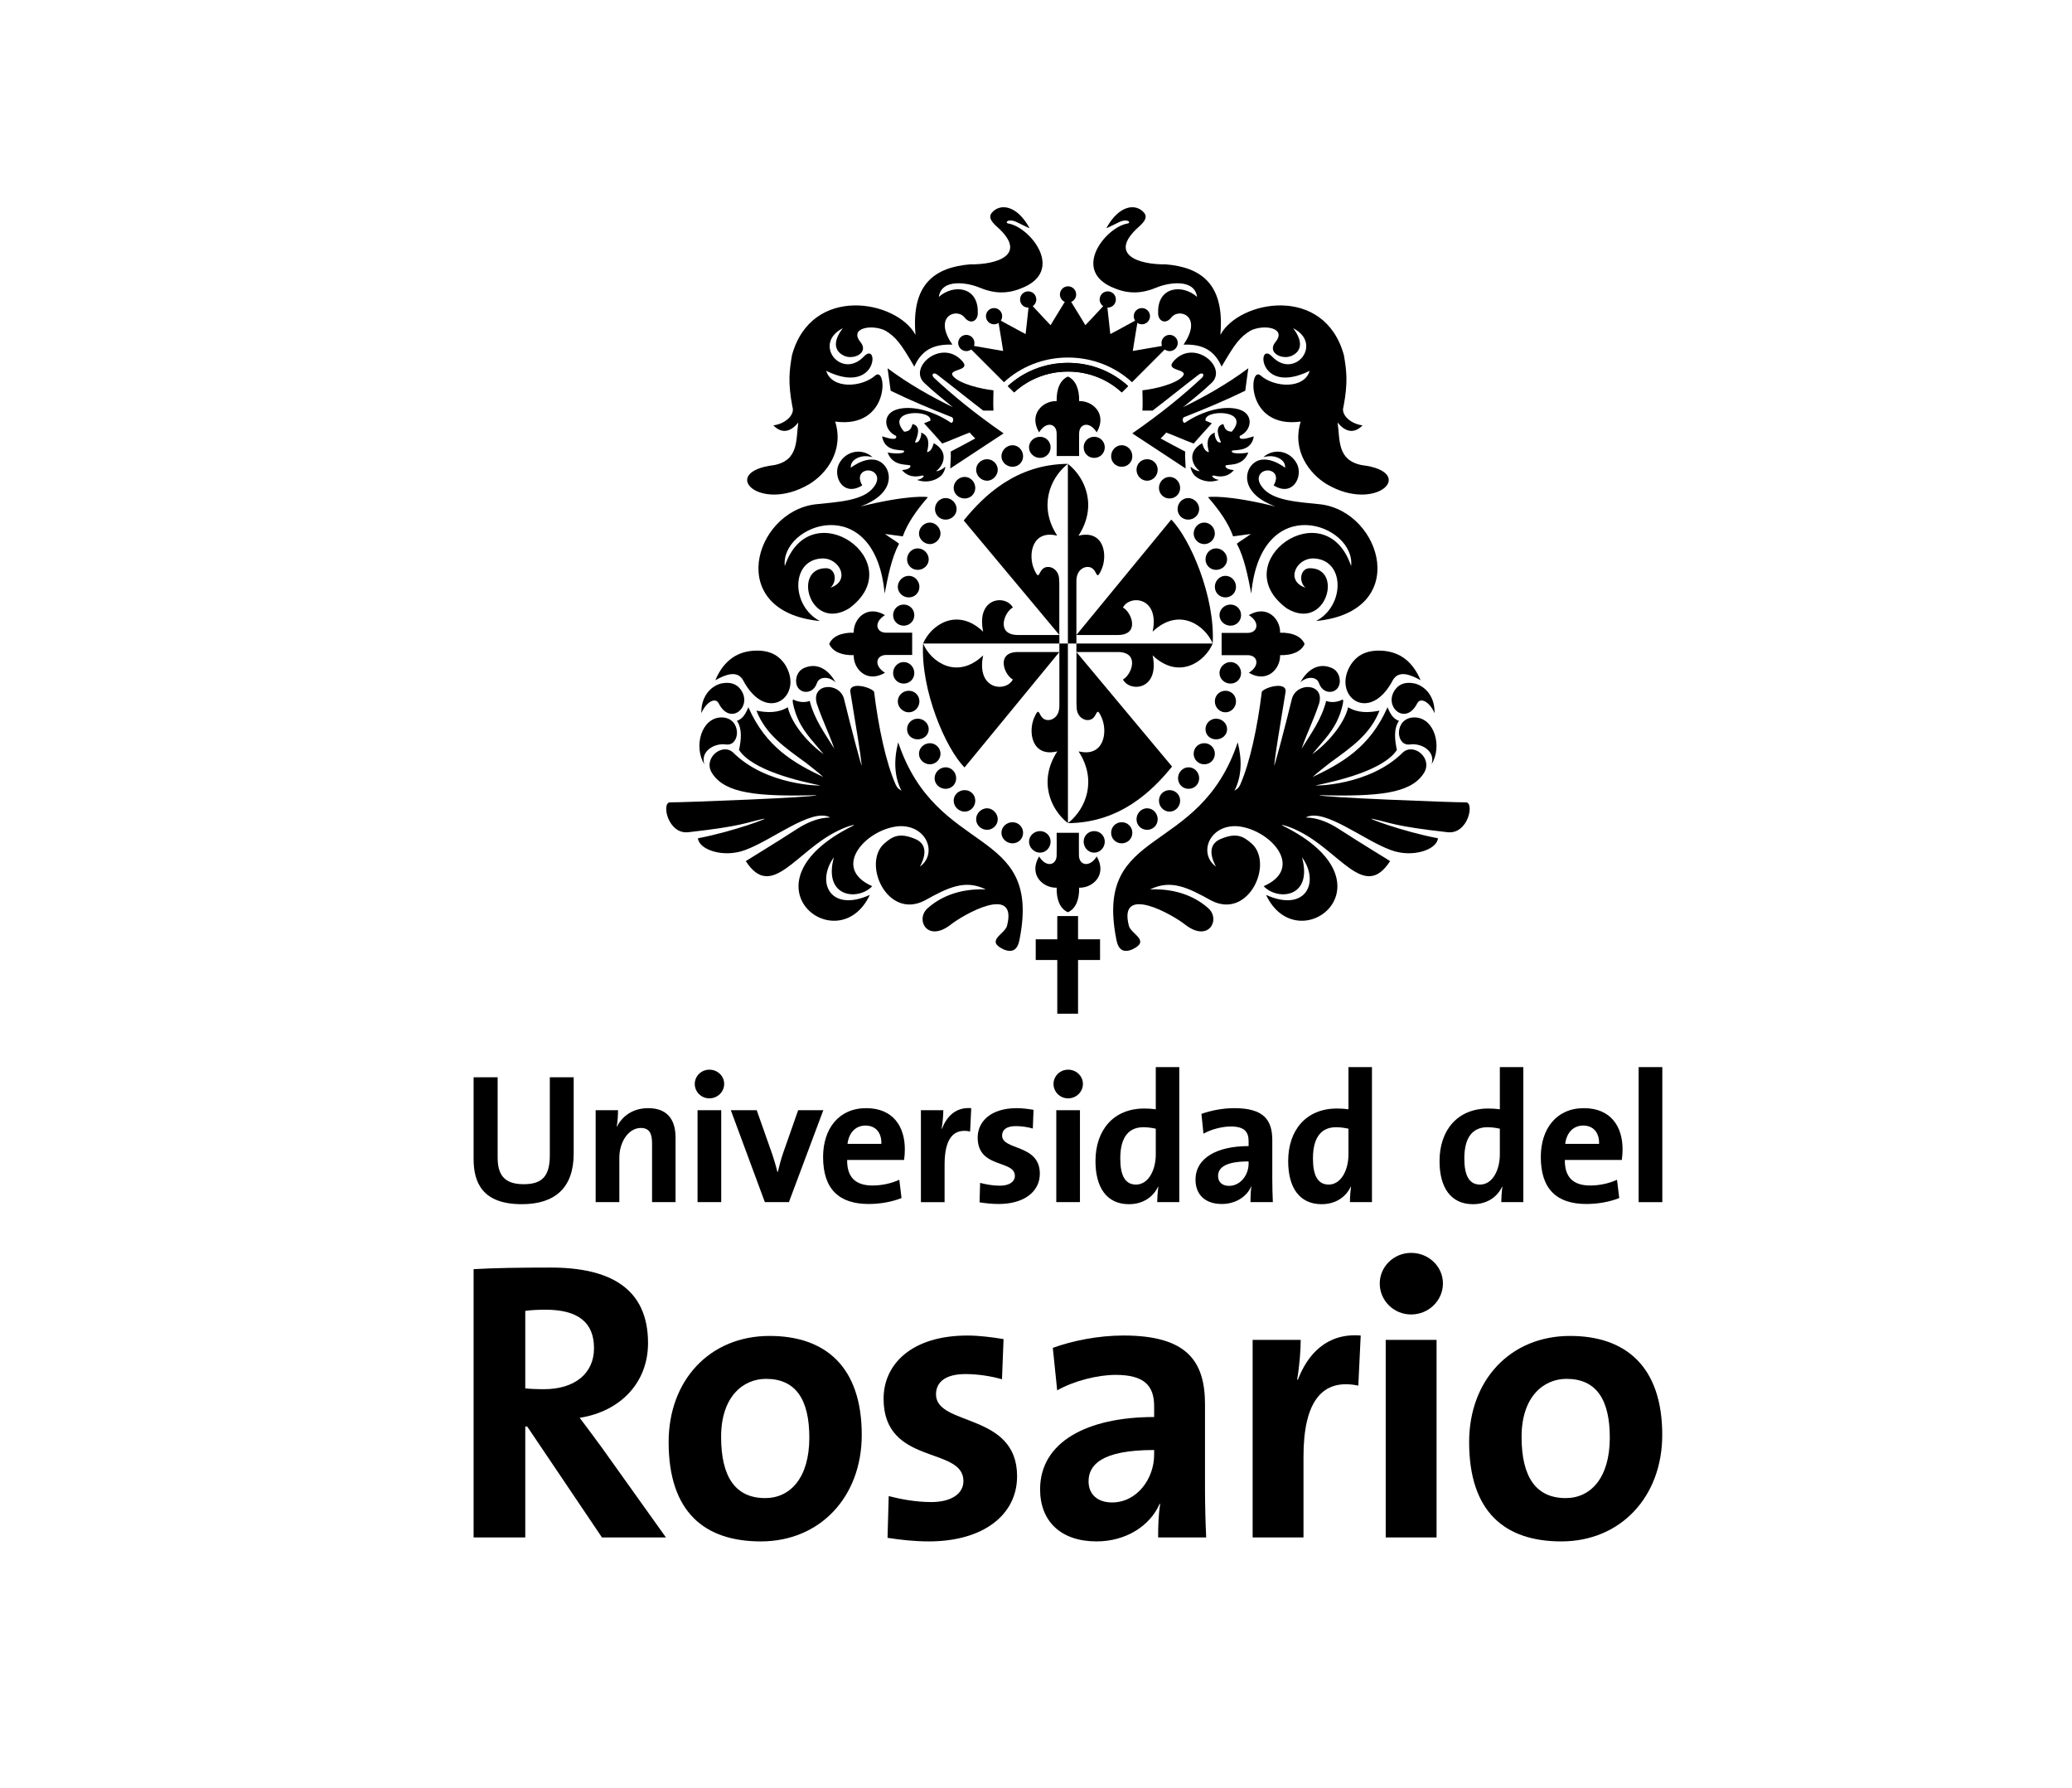 <?xml version="1.0" encoding="UTF-8"?>
<svg xmlns="http://www.w3.org/2000/svg" xmlns:xlink="http://www.w3.org/1999/xlink" width="350pt" height="302pt" viewBox="0 0 350 302" version="1.1">
<g id="surface1">
<path style=" stroke:none;fill-rule:nonzero;fill:rgb(0%,0%,0%);fill-opacity:1;" d="M 197.57 56.559 C 196.812 56.559 196.199 57.172 196.199 57.93 C 196.199 57.98 196.203 58.027 196.211 58.078 C 196.215 58.188 196.227 58.27 196.277 58.426 C 193.844 58.84 191.348 59.277 191.348 59.277 C 191.348 59.277 191.836 56.16 192.121 54.539 C 192.34 54.688 192.602 54.773 192.887 54.773 C 193.645 54.773 194.258 54.16 194.258 53.402 C 194.258 52.645 193.645 52.031 192.887 52.031 C 192.129 52.031 191.512 52.645 191.512 53.402 C 191.512 53.68 191.598 53.941 191.742 54.16 C 190.297 54.961 187.555 56.422 187.555 56.422 C 187.57 56.57 187.258 53.766 187.062 51.949 C 187.082 51.949 187.102 51.953 187.121 51.953 C 187.879 51.953 188.492 51.336 188.492 50.578 C 188.492 49.824 187.879 49.207 187.121 49.207 C 186.992 49.207 186.867 49.227 186.75 49.262 C 186.363 49.363 186.059 49.617 185.895 49.969 C 185.801 50.152 185.75 50.359 185.75 50.578 C 185.75 51.051 185.988 51.465 186.348 51.711 C 185.105 53.07 183.34 54.922 183.34 54.922 C 183.34 54.922 181.949 52.59 180.941 50.992 C 181.438 50.785 181.785 50.297 181.785 49.727 C 181.785 48.973 181.172 48.355 180.41 48.355 C 179.656 48.355 179.039 48.973 179.039 49.727 C 179.039 50.289 179.379 50.773 179.863 50.984 C 178.855 52.586 177.465 54.922 177.465 54.922 C 177.465 54.922 175.691 53.07 174.453 51.711 C 174.812 51.465 175.051 51.051 175.051 50.578 C 175.051 50.359 175 50.152 174.906 49.969 C 174.742 49.617 174.438 49.363 174.051 49.262 C 173.934 49.227 173.809 49.207 173.68 49.207 C 172.922 49.207 172.309 49.824 172.309 50.578 C 172.309 51.336 172.922 51.953 173.68 51.953 C 173.699 51.953 173.719 51.949 173.738 51.949 C 173.547 53.766 173.23 56.57 173.246 56.422 C 173.246 56.422 170.504 54.961 169.059 54.16 C 169.203 53.941 169.285 53.68 169.285 53.402 C 169.285 52.645 168.676 52.031 167.914 52.031 C 167.156 52.031 166.543 52.645 166.543 53.402 C 166.543 54.16 167.156 54.773 167.914 54.773 C 168.199 54.773 168.461 54.688 168.68 54.539 C 168.965 56.16 169.453 59.277 169.453 59.277 C 169.453 59.277 166.957 58.84 164.523 58.426 C 164.574 58.27 164.59 58.188 164.594 58.078 C 164.598 58.027 164.602 57.98 164.602 57.93 C 164.602 57.172 163.984 56.559 163.23 56.559 C 162.473 56.559 161.855 57.172 161.855 57.93 C 161.855 58.688 162.473 59.301 163.23 59.301 C 163.539 59.301 163.824 59.199 164.055 59.023 C 165.926 60.887 168.844 63.828 169.586 64.555 C 172.375 61.973 176.191 60.383 180.398 60.383 C 184.609 60.383 188.426 61.973 191.219 64.555 C 191.957 63.828 194.875 60.887 196.746 59.023 C 196.977 59.199 197.262 59.301 197.57 59.301 C 198.328 59.301 198.945 58.688 198.945 57.93 C 198.945 57.172 198.328 56.559 197.57 56.559 "/>
<path style=" stroke:none;fill-rule:evenodd;fill:rgb(0%,0%,0%);fill-opacity:1;" d="M 178.594 154.715 L 182.102 154.715 L 182.102 158.641 L 185.82 158.641 L 185.82 162.137 L 182.102 162.137 L 182.102 171.207 L 178.594 171.207 L 178.594 162.137 L 174.953 162.137 L 174.953 158.641 L 178.594 158.641 "/>
<path style=" stroke:none;fill-rule:evenodd;fill:rgb(0%,0%,0%);fill-opacity:1;" d="M 158.586 50.141 C 159.051 46.953 163.531 47.758 165.453 48.57 C 167.754 49.543 170.027 49.711 172.457 48.711 C 180.066 45.824 173.992 38.359 170.363 37.758 C 169.617 37.633 170.285 36.824 171.742 37.512 C 173.027 38.117 173.969 38.641 173.891 38.496 C 171.766 34.629 168.949 34.297 167.551 35.914 C 167.02 36.535 167.219 37.23 168.359 38.246 C 173.789 43.031 168.387 44.715 163.879 44.645 C 158.02 45.145 153.867 47.855 154.652 56.566 C 151.512 50.711 137.07 47.996 133.781 59.992 C 133.344 62.559 133.066 64.559 133.852 68.703 C 134.336 70.062 132.621 71.602 130.637 71.84 C 131.992 73.246 133.492 73.055 134.852 71.348 C 134.418 74.199 135 77.719 130.773 78.551 C 121.262 79.695 128.262 86.758 136.707 81.762 C 139.578 80.027 142.617 76.113 141.074 71.199 C 150.445 72.48 149.855 61.711 147.859 63.414 C 145.5 65.488 140.488 65.73 139.566 62.633 C 148.316 66.918 148.527 57.48 145.93 60.207 C 142.141 64.203 137.207 58.059 142.363 55.43 C 140.355 58.059 141.258 59.551 142.715 60.137 C 144.289 60.77 146.789 59.562 145.359 57.781 C 143.359 55.352 147.34 54.715 149.578 55.852 C 151.297 56.922 152.082 57.852 154.445 61.918 C 155.766 58.91 157.965 58.109 160.879 58.207 C 157.523 53.352 161.664 51.922 162.953 53.641 C 163.98 54.926 165.273 54.156 165.164 52.715 C 165.242 48.43 161.094 47.93 158.586 50.141 "/>
<path style=" stroke:none;fill-rule:evenodd;fill:rgb(0%,0%,0%);fill-opacity:1;" d="M 160.523 79.121 C 163.52 77.121 166.52 75.195 169.527 73.195 C 164.594 69.77 160.953 66.77 157.734 63.777 C 157.297 63.273 157.59 62.844 158.23 63.207 C 161.016 65.344 163.301 67.207 166.094 69.348 L 167.816 69.348 C 167.738 68.137 167.816 66.844 167.816 65.918 C 165.738 65.703 162.109 64.84 161.016 63.559 C 159.938 62.289 163.906 62.711 162.664 61.137 C 159.266 57.012 153.363 61.938 156.09 64.629 C 157.828 66.277 159.297 67.41 160.953 68.773 C 157.297 66.984 153.586 64.918 149.93 62.199 C 150.078 63.418 150.297 64.703 150.445 65.988 C 153.797 67.629 157.234 69.059 160.664 70.41 C 161.164 70.48 161.09 71.414 160.664 71.414 C 157.367 69.191 153.797 68.484 151.586 69.129 C 148.938 69.84 149.289 72.703 151.371 73.629 C 151.586 74.414 150.367 74.129 149.004 73.695 C 149.508 76.766 152.938 75.695 152.727 76.266 C 152.578 76.766 150.297 76.551 149.93 76.406 C 150.863 79.051 153.797 78.266 153.797 78.691 C 153.797 79.199 152.938 79.336 152.367 79.398 C 152.938 80.051 153.867 80.762 155.652 80.34 C 155.801 80.262 156.227 80.34 155.941 80.547 C 155.801 80.762 155.441 80.98 154.871 81.051 C 156.438 81.621 157.871 81.191 158.727 80.547 C 159.59 79.91 159.734 78.77 159.66 78.836 C 158.871 79.551 158.09 79.629 158.16 79.551 C 159.297 78.691 160.441 76.406 157.734 74.844 C 157.66 75.055 157.445 75.91 157.016 76.191 C 156.656 76.406 156.516 76.48 156.656 76.055 C 156.879 75.121 157.086 73.629 155.586 73.055 C 155.723 73.41 155.379 74.559 154.938 74.691 C 154.727 74.77 154.516 74.77 154.586 74.629 C 154.801 74.051 155.801 71.984 154.16 71.621 C 153.938 71.984 154.016 72.84 152.727 72.91 C 149.359 69.059 157.59 69.129 157.156 71.051 C 156.801 71.199 156.438 71.348 156.09 71.488 C 157.086 72.559 158.16 73.77 159.16 74.91 C 160.738 74.336 162.242 73.629 163.805 73.055 C 163.953 73.27 164.523 73.844 164.742 74.051 C 163.453 74.77 161.949 75.551 160.59 76.266 C 160.664 77.336 160.523 78.055 160.523 79.121 "/>
<path style=" stroke:none;fill-rule:evenodd;fill:rgb(0%,0%,0%);fill-opacity:1;" d="M 149.434 100.25 C 150.004 97.32 150.582 94.258 151.871 91.824 C 151.148 91.258 150.219 90.758 149.508 90.184 C 150.582 90.328 151.426 90.438 152.496 90.586 C 153.223 88.531 154.637 86.387 156.73 83.977 C 156.73 83.902 153.48 83.527 145.359 85.543 C 150.793 83.547 150.688 80.125 149.426 78.629 C 147.32 76.141 143.719 78.992 143.719 78.992 C 143.719 78.992 143.574 78.145 144.469 77.555 C 145.941 76.578 147.578 77.336 147.363 77.188 C 145.574 75.625 142.863 76.129 141.719 78.34 C 140.637 80.477 142.422 83.996 145.652 81.977 C 144.566 80.125 145.922 79.297 146.93 79.477 C 148.023 79.668 148.699 80.805 147.648 82.191 C 145.93 84.617 141.473 84.77 137.637 85.188 C 127.344 86.547 122.406 103.316 138.496 104.887 C 133.562 102.32 133.562 94.469 138.922 94.316 C 141.855 94.258 143.723 98.105 140.289 99.254 C 141.465 98.18 141.141 96.066 139.637 95.969 C 133.754 95.812 136.777 106.793 143.434 102.75 C 154.016 94.969 136.906 82.77 132.566 95.609 C 131.797 88.512 147.789 82.691 149.434 100.25 "/>
<path style=" stroke:none;fill-rule:evenodd;fill:rgb(0%,0%,0%);fill-opacity:1;" d="M 118.98 129.086 C 117.117 126.09 118.469 121.16 121.906 121.164 C 125.348 121.223 125.105 126.09 122.621 125.734 C 120.605 125.453 118.262 126.941 118.98 129.086 "/>
<path style=" stroke:none;fill-rule:evenodd;fill:rgb(0%,0%,0%);fill-opacity:1;" d="M 120.832 114.883 C 122.34 111.312 124.836 109.883 127.906 109.883 C 130.477 109.883 131.777 111.031 132.566 112.176 C 135.973 117.453 129.512 122.547 125.48 114.812 C 124.488 113.203 122.621 113.887 120.832 114.883 "/>
<path style=" stroke:none;fill-rule:evenodd;fill:rgb(0%,0%,0%);fill-opacity:1;" d="M 118.473 120.453 C 118.402 117.309 120.406 115.668 122.051 115.391 C 123.68 115.117 124.555 115.738 125.059 116.383 C 127.27 119.242 123.41 122.73 121.41 118.809 C 120.832 117.664 119.266 118.594 118.473 120.453 "/>
<path style=" stroke:none;fill-rule:evenodd;fill:rgb(0%,0%,0%);fill-opacity:1;" d="M 141.141 115.246 C 139.926 113.027 138.266 112.277 136.777 112.531 C 135.785 112.738 135.066 113.055 134.633 114.094 C 133.703 117.023 137.137 117.883 137.988 115.391 C 138.348 114.254 139.996 114.168 141.141 115.246 "/>
<path style=" stroke:none;fill-rule:evenodd;fill:rgb(0%,0%,0%);fill-opacity:1;" d="M 172.25 158.516 C 175.973 139.387 158.23 144.863 151.723 125.375 C 150.934 128.445 151.07 131.23 152.293 133.586 C 151.941 133.227 151.723 133.367 151.297 132.516 C 149.652 128.805 148.367 122.73 147.648 116.812 C 146.93 115.953 143.359 115.102 143.645 116.887 C 144.711 123.383 145.309 126.934 145.555 129.215 C 145.645 130.043 143.703 122.688 142.566 118.02 C 141.781 115.129 136.926 115.363 137.988 118.883 C 139.066 122.02 139.852 123.375 140.93 126.453 C 139.328 123.852 137.586 121.551 136.777 118.383 C 135.754 118.77 134.621 118.484 134.066 118.172 C 133.754 117.996 133.914 119.02 134.398 120.449 C 135.438 123.402 137.137 124.953 139.137 127.379 C 136.777 125.734 133.781 122.453 133.066 119.453 C 131.418 120.453 129.559 120.379 127.773 120.023 C 129.344 124.027 132.43 126.137 136.152 128.844 C 136.793 129.34 138.504 130.684 139.066 131.23 C 134.273 128.945 129.422 126.305 126.418 119.453 C 126.055 120.238 125.625 121.379 124.48 121.738 C 125.41 123.098 125.199 124.953 124.836 126.66 C 127.129 130.156 135.133 131.945 138.566 132.656 C 138.789 132.73 129.492 132.73 123.836 127.094 C 121.957 125.371 118.621 128.137 120.332 130.66 C 122.551 134.016 127.926 134.555 137.926 134.301 C 137.961 134.66 115.121 135.547 113.18 135.512 C 111.695 135.504 112.789 140.98 116.312 140.551 C 125.246 139.555 126.02 138.93 128.922 138.301 C 130.426 137.973 123.91 140.438 117.898 141.578 C 118.051 143.504 122.195 144.934 125.84 143.574 C 130.402 141.938 137.023 136.48 140.141 138.016 C 140.574 138.227 138.285 137.629 134.633 140.008 C 130.801 142.496 126.27 145.223 125.98 145.434 C 130.348 152.215 134.434 143.715 141.57 140.297 C 143.355 139.41 144.906 139.113 144.004 139.508 C 124.48 149.219 141.57 162.496 146.93 151.145 C 140.289 154.137 137.781 149.078 140.859 144.789 C 138.996 151.645 144.977 152.168 147.336 149.672 C 140.191 146.531 146.477 139.863 151.969 139.531 C 156.547 139.398 158.355 144.102 155.465 146.32 C 155.059 146.711 157.727 143.09 154.664 141.727 C 152.016 140.586 150.828 141.195 149.402 142.434 C 145.555 145.785 149.871 155.41 156.227 152.074 C 160.227 149.848 163.031 148.504 166.52 150.215 C 161.523 150.012 158.328 151.879 156.586 153.496 C 154.648 155.395 156.652 159.164 160.523 156.219 C 162.699 154.469 171.953 149.219 170.105 156.355 C 169.738 157.785 166.367 158.863 169.527 160.348 C 171.504 161.168 172.031 159.801 172.25 158.516 "/>
<path style=" stroke:none;fill-rule:evenodd;fill:rgb(0%,0%,0%);fill-opacity:1;" d="M 175.68 73.77 C 176.68 73.77 177.465 74.559 177.465 75.551 C 177.465 76.551 176.68 77.336 175.68 77.336 C 174.68 77.336 173.82 76.551 173.82 75.551 C 173.82 74.559 174.68 73.77 175.68 73.77 "/>
<path style=" stroke:none;fill-rule:evenodd;fill:rgb(0%,0%,0%);fill-opacity:1;" d="M 171.035 75.195 C 172.027 75.195 172.82 76.051 172.82 77.059 C 172.82 78.055 172.027 78.836 171.035 78.836 C 170.027 78.836 169.164 78.055 169.164 77.059 C 169.164 76.051 170.027 75.195 171.035 75.195 "/>
<path style=" stroke:none;fill-rule:evenodd;fill:rgb(0%,0%,0%);fill-opacity:1;" d="M 166.742 77.555 C 167.664 77.555 168.539 78.34 168.539 79.336 C 168.539 80.34 167.664 81.191 166.742 81.191 C 165.738 81.191 164.887 80.34 164.887 79.336 C 164.887 78.34 165.738 77.555 166.742 77.555 "/>
<path style=" stroke:none;fill-rule:evenodd;fill:rgb(0%,0%,0%);fill-opacity:1;" d="M 162.953 80.547 C 163.953 80.547 164.742 81.406 164.742 82.402 C 164.742 83.406 163.953 84.191 162.953 84.191 C 161.949 84.191 161.094 83.406 161.094 82.402 C 161.094 81.406 161.949 80.547 162.953 80.547 "/>
<path style=" stroke:none;fill-rule:evenodd;fill:rgb(0%,0%,0%);fill-opacity:1;" d="M 159.734 84.117 C 160.738 84.117 161.59 84.973 161.59 85.973 C 161.59 86.977 160.738 87.762 159.734 87.762 C 158.727 87.762 157.938 86.977 157.938 85.973 C 157.938 84.973 158.727 84.117 159.734 84.117 "/>
<path style=" stroke:none;fill-rule:evenodd;fill:rgb(0%,0%,0%);fill-opacity:1;" d="M 157.086 88.258 C 158.02 88.258 158.871 89.121 158.871 90.117 C 158.871 91.043 158.02 91.895 157.086 91.895 C 156.09 91.895 155.234 91.043 155.234 90.117 C 155.234 89.121 156.09 88.258 157.086 88.258 "/>
<path style=" stroke:none;fill-rule:evenodd;fill:rgb(0%,0%,0%);fill-opacity:1;" d="M 155.02 92.617 C 156.016 92.617 156.879 93.465 156.879 94.469 C 156.879 95.469 156.016 96.246 155.02 96.246 C 154.016 96.246 153.223 95.469 153.223 94.469 C 153.223 93.465 154.016 92.617 155.02 92.617 "/>
<path style=" stroke:none;fill-rule:evenodd;fill:rgb(0%,0%,0%);fill-opacity:1;" d="M 153.512 97.254 C 154.516 97.254 155.305 98.109 155.305 99.113 C 155.305 100.109 154.516 100.898 153.512 100.898 C 152.512 100.898 151.656 100.109 151.656 99.113 C 151.656 98.109 152.512 97.254 153.512 97.254 "/>
<path style=" stroke:none;fill-rule:evenodd;fill:rgb(0%,0%,0%);fill-opacity:1;" d="M 152.656 102.105 C 153.652 102.105 154.445 102.891 154.445 103.895 C 154.445 104.887 153.652 105.672 152.656 105.672 C 151.652 105.672 150.863 104.887 150.863 103.895 C 150.863 102.891 151.652 102.105 152.656 102.105 "/>
<path style=" stroke:none;fill-rule:evenodd;fill:rgb(0%,0%,0%);fill-opacity:1;" d="M 175.68 140.367 C 176.68 140.367 177.465 141.156 177.465 142.148 C 177.465 143.148 176.68 144.008 175.68 144.008 C 174.68 144.008 173.82 143.148 173.82 142.148 C 173.82 141.156 174.68 140.367 175.68 140.367 "/>
<path style=" stroke:none;fill-rule:evenodd;fill:rgb(0%,0%,0%);fill-opacity:1;" d="M 171.035 138.867 C 172.027 138.867 172.82 139.652 172.82 140.652 C 172.82 141.652 172.027 142.434 171.035 142.434 C 170.027 142.434 169.164 141.652 169.164 140.652 C 169.164 139.652 170.027 138.867 171.035 138.867 "/>
<path style=" stroke:none;fill-rule:evenodd;fill:rgb(0%,0%,0%);fill-opacity:1;" d="M 166.742 136.512 C 167.664 136.512 168.539 137.371 168.539 138.367 C 168.539 139.371 167.664 140.152 166.742 140.152 C 165.738 140.152 164.887 139.371 164.887 138.367 C 164.887 137.371 165.738 136.512 166.742 136.512 "/>
<path style=" stroke:none;fill-rule:evenodd;fill:rgb(0%,0%,0%);fill-opacity:1;" d="M 162.953 133.445 C 163.953 133.445 164.742 134.223 164.742 135.227 C 164.742 136.223 163.953 137.078 162.953 137.078 C 161.949 137.078 161.094 136.223 161.094 135.227 C 161.094 134.223 161.949 133.445 162.953 133.445 "/>
<path style=" stroke:none;fill-rule:evenodd;fill:rgb(0%,0%,0%);fill-opacity:1;" d="M 159.734 129.59 C 160.738 129.59 161.516 130.449 161.516 131.441 C 161.516 132.441 160.738 133.227 159.734 133.227 C 158.727 133.227 157.871 132.441 157.871 131.441 C 157.871 130.449 158.727 129.59 159.734 129.59 "/>
<path style=" stroke:none;fill-rule:evenodd;fill:rgb(0%,0%,0%);fill-opacity:1;" d="M 157.086 125.52 C 158.02 125.52 158.871 126.305 158.871 127.305 C 158.871 128.297 158.02 129.086 157.086 129.086 C 156.09 129.086 155.234 128.297 155.234 127.305 C 155.234 126.305 156.09 125.52 157.086 125.52 "/>
<path style=" stroke:none;fill-rule:evenodd;fill:rgb(0%,0%,0%);fill-opacity:1;" d="M 155.02 121.379 C 156.016 121.379 156.879 122.164 156.879 123.16 C 156.879 124.16 156.016 124.871 155.02 124.871 C 154.016 124.871 153.223 124.16 153.223 123.16 C 153.223 122.164 154.016 121.379 155.02 121.379 "/>
<path style=" stroke:none;fill-rule:evenodd;fill:rgb(0%,0%,0%);fill-opacity:1;" d="M 153.512 116.664 C 154.516 116.664 155.305 117.453 155.305 118.457 C 155.305 119.449 154.516 120.305 153.512 120.305 C 152.512 120.305 151.656 119.449 151.656 118.457 C 151.656 117.453 152.512 116.664 153.512 116.664 "/>
<path style=" stroke:none;fill-rule:evenodd;fill:rgb(0%,0%,0%);fill-opacity:1;" d="M 152.656 111.816 C 153.652 111.816 154.445 112.672 154.445 113.672 C 154.445 114.672 153.652 115.453 152.656 115.453 C 151.652 115.453 150.863 114.672 150.863 113.672 C 150.863 112.672 151.652 111.816 152.656 111.816 "/>
<path style=" stroke:none;fill-rule:evenodd;fill:rgb(0%,0%,0%);fill-opacity:1;" d="M 184.828 73.77 C 183.828 73.77 183.051 74.559 183.051 75.551 C 183.051 76.551 183.828 77.336 184.828 77.336 C 185.832 77.336 186.617 76.551 186.617 75.551 C 186.617 74.559 185.832 73.77 184.828 73.77 "/>
<path style=" stroke:none;fill-rule:evenodd;fill:rgb(0%,0%,0%);fill-opacity:1;" d="M 189.48 75.195 C 188.48 75.195 187.691 76.051 187.691 77.059 C 187.691 78.055 188.48 78.836 189.48 78.836 C 190.48 78.836 191.273 78.055 191.273 77.059 C 191.273 76.051 190.48 75.195 189.48 75.195 "/>
<path style=" stroke:none;fill-rule:evenodd;fill:rgb(0%,0%,0%);fill-opacity:1;" d="M 193.77 77.555 C 192.766 77.555 191.98 78.34 191.98 79.336 C 191.98 80.34 192.766 81.191 193.77 81.191 C 194.77 81.191 195.555 80.34 195.555 79.336 C 195.555 78.34 194.77 77.555 193.77 77.555 "/>
<path style=" stroke:none;fill-rule:evenodd;fill:rgb(0%,0%,0%);fill-opacity:1;" d="M 197.562 80.547 C 196.559 80.547 195.77 81.406 195.77 82.402 C 195.77 83.406 196.559 84.191 197.562 84.191 C 198.562 84.191 199.348 83.406 199.348 82.402 C 199.348 81.406 198.562 80.547 197.562 80.547 "/>
<path style=" stroke:none;fill-rule:evenodd;fill:rgb(0%,0%,0%);fill-opacity:1;" d="M 200.707 84.117 C 199.703 84.117 198.918 84.973 198.918 85.973 C 198.918 86.977 199.703 87.762 200.707 87.762 C 201.703 87.762 202.562 86.977 202.562 85.973 C 202.562 84.973 201.703 84.117 200.707 84.117 "/>
<path style=" stroke:none;fill-rule:evenodd;fill:rgb(0%,0%,0%);fill-opacity:1;" d="M 203.426 88.258 C 202.422 88.258 201.633 89.121 201.633 90.117 C 201.633 91.043 202.422 91.895 203.426 91.895 C 204.426 91.895 205.211 91.043 205.211 90.117 C 205.211 89.121 204.426 88.258 203.426 88.258 "/>
<path style=" stroke:none;fill-rule:evenodd;fill:rgb(0%,0%,0%);fill-opacity:1;" d="M 205.422 92.617 C 204.426 92.617 203.633 93.465 203.633 94.469 C 203.633 95.469 204.426 96.246 205.422 96.246 C 206.426 96.246 207.281 95.469 207.281 94.469 C 207.281 93.465 206.426 92.617 205.422 92.617 "/>
<path style=" stroke:none;fill-rule:evenodd;fill:rgb(0%,0%,0%);fill-opacity:1;" d="M 206.996 97.254 C 205.996 97.254 205.211 98.109 205.211 99.113 C 205.211 100.109 205.996 100.898 206.996 100.898 C 208.004 100.898 208.785 100.109 208.785 99.113 C 208.785 98.109 208.004 97.254 206.996 97.254 "/>
<path style=" stroke:none;fill-rule:evenodd;fill:rgb(0%,0%,0%);fill-opacity:1;" d="M 207.859 102.105 C 206.855 102.105 205.996 102.891 205.996 103.895 C 205.996 104.887 206.855 105.672 207.859 105.672 C 208.855 105.672 209.641 104.887 209.641 103.895 C 209.641 102.891 208.855 102.105 207.859 102.105 "/>
<path style=" stroke:none;fill-rule:evenodd;fill:rgb(0%,0%,0%);fill-opacity:1;" d="M 184.828 140.367 C 183.828 140.367 183.051 141.156 183.051 142.148 C 183.051 143.148 183.828 144.008 184.828 144.008 C 185.832 144.008 186.617 143.148 186.617 142.148 C 186.617 141.156 185.832 140.367 184.828 140.367 "/>
<path style=" stroke:none;fill-rule:evenodd;fill:rgb(0%,0%,0%);fill-opacity:1;" d="M 189.48 138.867 C 188.48 138.867 187.691 139.652 187.691 140.652 C 187.691 141.652 188.48 142.434 189.48 142.434 C 190.48 142.434 191.273 141.652 191.273 140.652 C 191.273 139.652 190.48 138.867 189.48 138.867 "/>
<path style=" stroke:none;fill-rule:evenodd;fill:rgb(0%,0%,0%);fill-opacity:1;" d="M 193.77 136.512 C 192.766 136.512 191.98 137.371 191.98 138.367 C 191.98 139.371 192.766 140.152 193.77 140.152 C 194.77 140.152 195.555 139.371 195.555 138.367 C 195.555 137.371 194.77 136.512 193.77 136.512 "/>
<path style=" stroke:none;fill-rule:evenodd;fill:rgb(0%,0%,0%);fill-opacity:1;" d="M 197.562 133.445 C 196.559 133.445 195.77 134.223 195.77 135.227 C 195.77 136.223 196.559 137.078 197.562 137.078 C 198.562 137.078 199.348 136.223 199.348 135.227 C 199.348 134.223 198.562 133.445 197.562 133.445 "/>
<path style=" stroke:none;fill-rule:evenodd;fill:rgb(0%,0%,0%);fill-opacity:1;" d="M 200.773 129.59 C 199.777 129.59 198.992 130.449 198.992 131.441 C 198.992 132.441 199.777 133.227 200.773 133.227 C 201.777 133.227 202.562 132.441 202.562 131.441 C 202.562 130.449 201.777 129.59 200.773 129.59 "/>
<path style=" stroke:none;fill-rule:evenodd;fill:rgb(0%,0%,0%);fill-opacity:1;" d="M 203.426 125.52 C 202.422 125.52 201.633 126.305 201.633 127.305 C 201.633 128.297 202.422 129.086 203.426 129.086 C 204.426 129.086 205.211 128.297 205.211 127.305 C 205.211 126.305 204.426 125.52 203.426 125.52 "/>
<path style=" stroke:none;fill-rule:evenodd;fill:rgb(0%,0%,0%);fill-opacity:1;" d="M 205.422 121.379 C 204.426 121.379 203.633 122.164 203.633 123.16 C 203.633 124.16 204.426 124.871 205.422 124.871 C 206.426 124.871 207.281 124.16 207.281 123.16 C 207.281 122.164 206.426 121.379 205.422 121.379 "/>
<path style=" stroke:none;fill-rule:evenodd;fill:rgb(0%,0%,0%);fill-opacity:1;" d="M 206.996 116.664 C 205.996 116.664 205.211 117.453 205.211 118.457 C 205.211 119.449 205.996 120.305 206.996 120.305 C 208.004 120.305 208.785 119.449 208.785 118.457 C 208.785 117.453 208.004 116.664 206.996 116.664 "/>
<path style=" stroke:none;fill-rule:evenodd;fill:rgb(0%,0%,0%);fill-opacity:1;" d="M 207.859 111.816 C 206.855 111.816 205.996 112.672 205.996 113.672 C 205.996 114.672 206.855 115.453 207.859 115.453 C 208.855 115.453 209.641 114.672 209.641 113.672 C 209.641 112.672 208.855 111.816 207.859 111.816 "/>
<path style=" stroke:none;fill-rule:nonzero;fill:rgb(0%,0%,0%);fill-opacity:1;" d="M 178.879 97.5 C 178.625 96.105 177.59 95.777 177.152 95.754 C 175.215 95.637 175.789 98.594 174.723 96.246 C 173.582 93.77 174.293 89.438 178.539 90.461 C 178.539 90.438 178.539 90.414 178.539 90.395 C 175.461 85.605 177.305 80.895 180.18 78.504 C 180.242 78.441 180.312 78.387 180.383 78.34 C 171.59 78.41 166.156 83.762 162.789 87.902 L 178.938 107.23 L 178.938 98.504 C 178.926 98.25 178.906 97.91 178.879 97.5 "/>
<path style=" stroke:none;fill-rule:evenodd;fill:rgb(0%,0%,0%);fill-opacity:1;" d="M 178.949 107.246 L 171.941 107.246 C 168.188 107.23 169.598 103.402 171.086 102.605 C 169.934 100.391 164.855 100.82 166.074 106.68 C 161.641 102.465 157.207 105.605 155.93 108.684 L 178.949 108.684 "/>
<path style=" stroke:none;fill-rule:nonzero;fill:rgb(0%,0%,0%);fill-opacity:1;" d="M 171.086 114.762 C 169.938 116.977 164.855 116.547 166.074 110.691 C 161.645 114.902 157.207 111.762 155.93 108.684 C 155.488 116.613 159.785 126.477 162.93 129.617 L 178.949 110.121 L 171.941 110.121 C 168.188 110.133 169.598 113.961 171.086 114.762 "/>
<path style=" stroke:none;fill-rule:evenodd;fill:rgb(0%,0%,0%);fill-opacity:1;" d="M 181.824 108.684 L 181.824 98.176 C 181.824 96.211 183.105 95.781 183.609 95.754 C 185.547 95.637 184.973 98.594 186.039 96.246 C 187.184 93.758 186.465 89.402 182.176 90.473 C 185.395 85.543 183.387 80.688 180.383 78.34 L 180.387 108.684 "/>
<path style=" stroke:none;fill-rule:nonzero;fill:rgb(0%,0%,0%);fill-opacity:1;" d="M 181.895 119.867 C 182.148 121.262 183.184 121.59 183.621 121.617 C 185.562 121.73 184.988 118.773 186.055 121.121 C 187.191 123.598 186.484 127.934 182.234 126.906 C 182.234 126.93 182.234 126.953 182.234 126.973 C 185.316 131.762 183.469 136.473 180.594 138.863 C 180.531 138.926 180.465 138.98 180.395 139.027 C 189.188 138.957 194.617 133.605 197.984 129.469 L 181.836 110.137 L 181.836 118.863 C 181.848 119.117 181.871 119.461 181.895 119.867 "/>
<path style=" stroke:none;fill-rule:evenodd;fill:rgb(0%,0%,0%);fill-opacity:1;" d="M 181.824 110.121 L 188.836 110.121 C 192.586 110.137 191.176 113.965 189.688 114.762 C 190.84 116.977 195.918 116.547 194.703 110.691 C 199.133 114.902 203.566 111.766 204.848 108.684 L 181.824 108.684 "/>
<path style=" stroke:none;fill-rule:nonzero;fill:rgb(0%,0%,0%);fill-opacity:1;" d="M 189.688 102.605 C 190.84 100.391 195.918 100.82 194.703 106.68 C 199.133 102.465 203.566 105.605 204.848 108.684 C 205.285 100.754 200.988 90.891 197.844 87.754 L 181.824 107.246 L 188.836 107.246 C 192.586 107.234 191.176 103.406 189.688 102.605 "/>
<path style=" stroke:none;fill-rule:evenodd;fill:rgb(0%,0%,0%);fill-opacity:1;" d="M 178.949 108.684 L 178.949 119.195 C 178.949 121.16 177.668 121.586 177.164 121.617 C 175.227 121.73 175.801 118.777 174.734 121.121 C 173.594 123.609 174.309 127.965 178.602 126.898 C 175.379 131.824 177.391 136.68 180.395 139.027 L 180.387 108.684 "/>
<path style=" stroke:none;fill-rule:nonzero;fill:rgb(0%,0%,0%);fill-opacity:1;" d="M 182.285 67.742 C 182.336 65.676 181.672 64.156 180.387 63.598 C 179.102 64.156 178.438 65.676 178.488 67.742 C 176.203 67.664 173.688 69.918 175.523 73.023 C 176.727 71.059 178.488 71.527 178.488 73.219 C 178.504 74.871 178.496 75.52 178.488 77.016 L 182.285 77.016 C 182.277 75.52 182.27 74.871 182.285 73.219 C 182.285 71.527 184.047 71.059 185.254 73.023 C 187.086 69.918 184.57 67.664 182.285 67.742 "/>
<path style=" stroke:none;fill-rule:nonzero;fill:rgb(0%,0%,0%);fill-opacity:1;" d="M 144.211 106.859 C 142.145 106.805 140.625 107.473 140.066 108.754 C 140.625 110.039 142.145 110.703 144.211 110.652 C 144.133 112.938 146.387 115.457 149.492 113.621 C 147.527 112.414 147.996 110.621 149.688 110.621 C 151.34 110.609 152.586 110.613 154.082 110.621 L 154.082 106.859 C 152.586 106.863 151.34 106.871 149.688 106.859 C 147.996 106.859 147.527 105.098 149.492 103.891 C 146.387 102.055 144.133 104.574 144.211 106.859 "/>
<path style=" stroke:none;fill-rule:nonzero;fill:rgb(0%,0%,0%);fill-opacity:1;" d="M 216.23 110.652 C 218.297 110.703 219.816 110.039 220.371 108.758 C 219.816 107.473 218.297 106.805 216.23 106.859 C 216.309 104.574 214.051 102.055 210.949 103.891 C 212.914 105.098 212.445 106.891 210.754 106.891 C 209.102 106.902 207.852 106.898 206.355 106.891 L 206.355 110.652 C 207.852 110.648 209.102 110.641 210.754 110.652 C 212.445 110.652 212.914 112.414 210.949 113.621 C 214.051 115.457 216.309 112.938 216.23 110.652 "/>
<path style=" stroke:none;fill-rule:nonzero;fill:rgb(0%,0%,0%);fill-opacity:1;" d="M 178.488 149.926 C 178.438 151.992 179.102 153.512 180.387 154.07 C 181.672 153.512 182.336 151.992 182.285 149.926 C 184.57 150.004 187.086 147.75 185.254 144.645 C 184.047 146.609 182.254 146.141 182.254 144.449 C 182.238 142.797 182.246 142.148 182.254 140.652 L 178.488 140.652 C 178.496 142.148 178.504 142.797 178.488 144.449 C 178.488 146.141 176.727 146.609 175.523 144.645 C 173.688 147.75 176.203 150.004 178.488 149.926 "/>
<path style=" stroke:none;fill-rule:evenodd;fill:rgb(0%,0%,0%);fill-opacity:1;" d="M 180.398 62.754 C 183.941 62.754 187.152 64.098 189.496 66.277 L 190.562 65.211 C 187.938 62.781 184.355 61.285 180.398 61.285 C 176.449 61.285 172.863 62.781 170.246 65.207 L 171.312 66.273 C 173.652 64.098 176.859 62.754 180.398 62.754 "/>
<path style=" stroke:none;fill-rule:evenodd;fill:rgb(0%,0%,0%);fill-opacity:1;" d="M 180.395 62.754 C 176.852 62.754 173.645 64.098 171.301 66.277 L 170.234 65.211 C 172.855 62.781 176.438 61.285 180.395 61.285 C 184.348 61.285 187.93 62.781 190.551 65.207 L 189.484 66.273 C 187.141 64.098 183.934 62.754 180.395 62.754 "/>
<path style=" stroke:none;fill-rule:evenodd;fill:rgb(0%,0%,0%);fill-opacity:1;" d="M 202.207 50.141 C 201.746 46.953 197.266 47.758 195.344 48.57 C 193.039 49.543 190.766 49.711 188.336 48.711 C 180.727 45.824 186.801 38.359 190.434 37.758 C 191.176 37.633 190.512 36.824 189.051 37.512 C 187.766 38.117 186.824 38.641 186.906 38.496 C 189.031 34.629 191.844 34.297 193.242 35.914 C 193.777 36.535 193.578 37.23 192.434 38.246 C 187.004 43.031 192.41 44.715 196.918 44.645 C 202.777 45.145 206.926 47.855 206.141 56.566 C 209.285 50.711 223.723 47.996 227.012 59.992 C 227.449 62.559 227.73 64.559 226.941 68.703 C 226.461 70.062 228.172 71.602 230.16 71.84 C 228.805 73.246 227.301 73.055 225.941 71.348 C 226.379 74.199 225.797 77.719 230.023 78.551 C 239.531 79.695 232.531 86.758 224.086 81.762 C 221.219 80.027 218.176 76.113 219.719 71.199 C 210.348 72.48 210.938 61.711 212.938 63.414 C 215.297 65.488 220.309 65.73 221.227 62.633 C 212.477 66.918 212.266 57.48 214.867 60.207 C 218.652 64.203 223.586 58.059 218.434 55.43 C 220.438 58.059 219.539 59.551 218.078 60.137 C 216.504 60.77 214.004 59.562 215.438 57.781 C 217.438 55.352 213.457 54.715 211.215 55.852 C 209.5 56.922 208.711 57.852 206.352 61.918 C 205.031 58.91 202.828 58.109 199.918 58.207 C 203.27 53.352 199.129 51.922 197.844 53.641 C 196.816 54.926 195.52 54.156 195.633 52.715 C 195.555 48.43 199.703 47.93 202.207 50.141 "/>
<path style=" stroke:none;fill-rule:evenodd;fill:rgb(0%,0%,0%);fill-opacity:1;" d="M 200.27 79.121 C 197.277 77.121 194.277 75.195 191.266 73.195 C 196.199 69.77 199.844 66.77 203.062 63.777 C 203.496 63.273 203.207 62.844 202.566 63.207 C 199.777 65.344 197.492 67.207 194.699 69.348 L 192.977 69.348 C 193.059 68.137 192.977 66.844 192.977 65.918 C 195.059 65.703 198.688 64.84 199.777 63.559 C 200.855 62.289 196.891 62.711 198.129 61.137 C 201.531 57.012 207.43 61.938 204.703 64.629 C 202.969 66.277 201.496 67.41 199.844 68.773 C 203.496 66.984 207.211 64.918 210.863 62.199 C 210.715 63.418 210.496 64.703 210.348 65.988 C 206.996 67.629 203.562 69.059 200.133 70.41 C 199.633 70.48 199.703 71.414 200.133 71.414 C 203.43 69.191 206.996 68.484 209.211 69.129 C 211.859 69.84 211.504 72.703 209.426 73.629 C 209.211 74.414 210.43 74.129 211.793 73.695 C 211.285 76.766 207.855 75.695 208.066 76.266 C 208.215 76.766 210.496 76.551 210.863 76.406 C 209.93 79.051 206.996 78.266 206.996 78.691 C 206.996 79.199 207.855 79.336 208.426 79.398 C 207.855 80.051 206.926 80.762 205.141 80.34 C 204.992 80.262 204.566 80.34 204.852 80.547 C 204.992 80.762 205.352 80.98 205.926 81.051 C 204.355 81.621 202.922 81.191 202.066 80.547 C 201.203 79.91 201.062 78.77 201.137 78.836 C 201.922 79.551 202.707 79.629 202.637 79.551 C 201.496 78.691 200.352 76.406 203.062 74.844 C 203.137 75.055 203.352 75.91 203.781 76.191 C 204.141 76.406 204.281 76.48 204.141 76.055 C 203.914 75.121 203.711 73.629 205.211 73.055 C 205.07 73.41 205.418 74.559 205.855 74.691 C 206.07 74.77 206.281 74.77 206.211 74.629 C 205.996 74.051 204.992 71.984 206.633 71.621 C 206.855 71.984 206.781 72.84 208.066 72.91 C 211.434 69.059 203.207 69.129 203.641 71.051 C 203.996 71.199 204.355 71.348 204.703 71.488 C 203.711 72.559 202.637 73.77 201.633 74.91 C 200.059 74.336 198.551 73.629 196.988 73.055 C 196.84 73.27 196.27 73.844 196.051 74.051 C 197.344 74.77 198.844 75.551 200.203 76.266 C 200.133 77.336 200.27 78.055 200.27 79.121 "/>
<path style=" stroke:none;fill-rule:evenodd;fill:rgb(0%,0%,0%);fill-opacity:1;" d="M 211.363 100.25 C 210.789 97.32 210.215 94.258 208.926 91.824 C 209.645 91.258 210.574 90.758 211.285 90.184 C 210.215 90.328 209.367 90.438 208.297 90.586 C 207.57 88.531 206.16 86.387 204.062 83.977 C 204.062 83.902 207.316 83.527 215.434 85.543 C 210.004 83.547 210.105 80.125 211.371 78.629 C 213.473 76.141 217.074 78.992 217.074 78.992 C 217.074 78.992 217.219 78.145 216.324 77.555 C 214.852 76.578 213.215 77.336 213.43 77.188 C 215.223 75.625 217.934 76.129 219.078 78.34 C 220.16 80.477 218.371 83.996 215.145 81.977 C 216.227 80.125 214.871 79.297 213.863 79.477 C 212.773 79.668 212.094 80.805 213.145 82.191 C 214.867 84.617 219.324 84.77 223.156 85.188 C 233.453 86.547 238.387 103.316 222.297 104.887 C 227.23 102.32 227.23 94.469 221.871 94.316 C 218.938 94.258 217.074 98.105 220.508 99.254 C 219.328 98.18 219.656 96.066 221.156 95.969 C 227.039 95.812 224.016 106.793 217.359 102.75 C 206.781 94.969 223.891 82.77 228.23 95.609 C 229 88.512 213.008 82.691 211.363 100.25 "/>
<path style=" stroke:none;fill-rule:evenodd;fill:rgb(0%,0%,0%);fill-opacity:1;" d="M 241.812 129.086 C 243.676 126.09 242.324 121.16 238.891 121.164 C 235.445 121.223 235.691 126.09 238.172 125.734 C 240.188 125.453 242.535 126.941 241.812 129.086 "/>
<path style=" stroke:none;fill-rule:evenodd;fill:rgb(0%,0%,0%);fill-opacity:1;" d="M 239.965 114.883 C 238.457 111.312 235.961 109.883 232.887 109.883 C 230.316 109.883 229.016 111.031 228.23 112.176 C 224.824 117.453 231.285 122.547 235.312 114.812 C 236.305 113.203 238.172 113.887 239.965 114.883 "/>
<path style=" stroke:none;fill-rule:evenodd;fill:rgb(0%,0%,0%);fill-opacity:1;" d="M 242.324 120.453 C 242.395 117.309 240.387 115.668 238.746 115.391 C 237.113 115.117 236.238 115.738 235.738 116.383 C 233.523 119.242 237.387 122.73 239.387 118.809 C 239.965 117.664 241.531 118.594 242.324 120.453 "/>
<path style=" stroke:none;fill-rule:evenodd;fill:rgb(0%,0%,0%);fill-opacity:1;" d="M 219.656 115.246 C 220.867 113.027 222.531 112.277 224.016 112.531 C 225.012 112.738 225.73 113.055 226.16 114.094 C 227.09 117.023 223.656 117.883 222.805 115.391 C 222.445 114.254 220.797 114.168 219.656 115.246 "/>
<path style=" stroke:none;fill-rule:evenodd;fill:rgb(0%,0%,0%);fill-opacity:1;" d="M 188.543 158.516 C 184.82 139.387 202.566 144.863 209.074 125.375 C 209.859 128.445 209.723 131.23 208.5 133.586 C 208.855 133.227 209.074 133.367 209.5 132.516 C 211.141 128.805 212.43 122.73 213.148 116.812 C 213.863 115.953 217.438 115.102 217.152 116.887 C 216.086 123.383 215.488 126.934 215.238 129.215 C 215.148 130.043 217.094 122.688 218.23 118.02 C 219.016 115.129 223.867 115.363 222.805 118.883 C 221.73 122.02 220.941 123.375 219.863 126.453 C 221.469 123.852 223.211 121.551 224.016 118.383 C 225.039 118.77 226.172 118.484 226.727 118.172 C 227.039 117.996 226.879 119.02 226.398 120.449 C 225.359 123.402 223.656 124.953 221.656 127.379 C 224.016 125.734 227.012 122.453 227.73 119.453 C 229.375 120.453 231.238 120.379 233.023 120.023 C 231.449 124.027 228.363 126.137 224.645 128.844 C 224 129.34 222.293 130.684 221.73 131.23 C 226.52 128.945 231.371 126.305 234.375 119.453 C 234.738 120.238 235.168 121.379 236.316 121.738 C 235.383 123.098 235.594 124.953 235.961 126.66 C 233.668 130.156 225.664 131.945 222.227 132.656 C 222.008 132.73 231.305 132.73 236.961 127.094 C 238.836 125.371 242.172 128.137 240.461 130.66 C 238.246 134.016 232.867 134.555 222.867 134.301 C 222.836 134.66 245.676 135.547 247.617 135.512 C 249.098 135.504 248.008 140.98 244.484 140.551 C 235.551 139.555 234.777 138.93 231.875 138.301 C 230.371 137.973 236.887 140.438 242.895 141.578 C 242.742 143.504 238.598 144.934 234.953 143.574 C 230.395 141.938 223.77 136.48 220.652 138.016 C 220.223 138.227 222.512 137.629 226.16 140.008 C 229.992 142.496 234.527 145.223 234.812 145.434 C 230.449 152.215 226.359 143.715 219.223 140.297 C 217.441 139.41 215.891 139.113 216.793 139.508 C 236.316 149.219 219.223 162.496 213.863 151.145 C 220.508 154.137 223.016 149.078 219.934 144.789 C 221.801 151.645 215.82 152.168 213.461 149.672 C 220.605 146.531 214.32 139.863 208.828 139.531 C 204.25 139.398 202.441 144.102 205.332 146.32 C 205.734 146.711 203.066 143.09 206.129 141.727 C 208.777 140.586 209.965 141.195 211.391 142.434 C 215.242 145.785 210.926 155.41 204.566 152.074 C 200.566 149.848 197.766 148.504 194.277 150.215 C 199.273 150.012 202.465 151.879 204.211 153.496 C 206.148 155.395 204.145 159.164 200.27 156.219 C 198.098 154.469 188.84 149.219 190.688 156.355 C 191.055 157.785 194.426 158.863 191.266 160.348 C 189.293 161.168 188.762 159.801 188.543 158.516 "/>
<path style=" stroke:none;fill-rule:nonzero;fill:rgb(0%,0%,0%);fill-opacity:1;" d="M 88.156 203.379 C 81.5 203.379 80 199.754 80 195.723 L 80 181.941 L 84.062 181.941 L 84.062 195.473 C 84.062 198.129 84.938 200.004 88.438 200.004 C 91.559 200.004 92.875 198.691 92.875 195.098 L 92.875 181.941 L 96.906 181.941 L 96.906 194.848 C 96.906 200.629 93.715 203.379 88.156 203.379 "/>
<path style=" stroke:none;fill-rule:nonzero;fill:rgb(0%,0%,0%);fill-opacity:1;" d="M 110.145 203.031 L 110.145 193.098 C 110.145 191.473 109.711 190.504 108.242 190.504 C 106.211 190.504 104.617 192.816 104.617 195.531 L 104.617 203.031 L 100.617 203.031 L 100.617 187.504 L 104.398 187.504 C 104.398 188.223 104.336 189.441 104.176 190.254 L 104.211 190.285 C 105.145 188.441 106.961 187.16 109.492 187.16 C 112.988 187.16 114.113 189.41 114.113 192.129 L 114.113 203.031 "/>
<path style=" stroke:none;fill-rule:nonzero;fill:rgb(0%,0%,0%);fill-opacity:1;" d="M 117.828 187.504 L 121.828 187.504 L 121.828 203.031 L 117.828 203.031 Z M 119.828 185.504 C 118.453 185.504 117.359 184.41 117.359 183.066 C 117.359 181.754 118.453 180.66 119.828 180.66 C 121.203 180.66 122.328 181.723 122.328 183.066 C 122.328 184.41 121.203 185.504 119.828 185.504 "/>
<path style=" stroke:none;fill-rule:nonzero;fill:rgb(0%,0%,0%);fill-opacity:1;" d="M 133.262 203.031 L 129.199 203.031 L 123.449 187.504 L 127.824 187.504 L 130.293 194.504 C 130.668 195.566 131.043 196.812 131.324 197.941 L 131.387 197.941 C 131.637 196.879 131.949 195.691 132.324 194.629 L 134.824 187.504 L 139.074 187.504 "/>
<path style=" stroke:none;fill-rule:nonzero;fill:rgb(0%,0%,0%);fill-opacity:1;" d="M 146.191 190.098 C 144.535 190.098 143.379 191.316 143.16 193.191 L 148.879 193.191 C 148.941 191.254 147.879 190.098 146.191 190.098 M 152.719 195.91 L 143.098 195.91 C 143.066 198.816 144.504 200.223 147.379 200.223 C 148.91 200.223 150.566 199.879 151.91 199.254 L 152.285 202.344 C 150.629 203 148.66 203.344 146.723 203.344 C 141.785 203.344 139.035 200.879 139.035 195.41 C 139.035 190.66 141.66 187.16 146.316 187.16 C 150.848 187.16 152.844 190.254 152.844 194.098 C 152.844 194.629 152.812 195.254 152.719 195.91 "/>
<path style=" stroke:none;fill-rule:nonzero;fill:rgb(0%,0%,0%);fill-opacity:1;" d="M 163.871 191.098 C 160.996 190.504 159.559 192.379 159.559 196.691 L 159.559 203.035 L 155.559 203.035 L 155.559 187.504 L 159.344 187.504 C 159.344 188.285 159.246 189.535 159.059 190.629 L 159.121 190.629 C 159.871 188.66 161.371 186.941 164.059 187.16 "/>
<path style=" stroke:none;fill-rule:nonzero;fill:rgb(0%,0%,0%);fill-opacity:1;" d="M 168.711 203.344 C 167.586 203.344 166.465 203.223 165.465 203.066 L 165.559 199.781 C 166.523 200.031 167.711 200.254 168.898 200.254 C 170.43 200.254 171.43 199.629 171.43 198.598 C 171.43 195.848 165.148 197.41 165.148 192.129 C 165.148 189.41 167.367 187.16 171.742 187.16 C 172.648 187.16 173.648 187.285 174.586 187.441 L 174.461 190.598 C 173.586 190.348 172.555 190.191 171.586 190.191 C 170.023 190.191 169.273 190.816 169.273 191.785 C 169.273 194.316 175.648 193.191 175.648 198.223 C 175.648 201.281 172.961 203.344 168.711 203.344 "/>
<path style=" stroke:none;fill-rule:nonzero;fill:rgb(0%,0%,0%);fill-opacity:1;" d="M 178.426 187.504 L 182.426 187.504 L 182.426 203.031 L 178.426 203.031 Z M 180.426 185.504 C 179.051 185.504 177.957 184.41 177.957 183.066 C 177.957 181.754 179.051 180.66 180.426 180.66 C 181.801 180.66 182.926 181.723 182.926 183.066 C 182.926 184.41 181.801 185.504 180.426 185.504 "/>
<path style=" stroke:none;fill-rule:nonzero;fill:rgb(0%,0%,0%);fill-opacity:1;" d="M 195.234 190.629 C 194.512 190.473 193.828 190.379 193.141 190.379 C 190.859 190.379 189.234 191.816 189.234 195.66 C 189.234 198.566 190.078 200.066 191.891 200.066 C 193.984 200.066 195.234 197.629 195.234 194.973 Z M 195.48 203.031 C 195.48 202.281 195.547 201.281 195.672 200.441 L 195.609 200.441 C 194.797 202.156 193.078 203.379 190.703 203.379 C 186.922 203.379 185.047 200.535 185.047 196.098 C 185.047 190.848 188.109 187.223 193.266 187.223 C 193.922 187.223 194.547 187.254 195.234 187.348 L 195.234 180.227 L 199.203 180.227 L 199.203 203.031 "/>
<path style=" stroke:none;fill-rule:nonzero;fill:rgb(0%,0%,0%);fill-opacity:1;" d="M 210.914 196.156 C 206.695 196.156 205.758 197.379 205.758 198.629 C 205.758 199.629 206.445 200.285 207.602 200.285 C 209.57 200.285 210.914 198.406 210.914 196.535 Z M 211.227 203.031 C 211.227 202.125 211.258 201.223 211.383 200.406 L 211.352 200.379 C 210.602 202.125 208.695 203.344 206.383 203.344 C 203.57 203.344 201.945 201.754 201.945 199.254 C 201.945 195.531 205.633 193.566 210.914 193.566 L 210.914 192.723 C 210.914 191.098 210.133 190.254 207.883 190.254 C 206.477 190.254 204.602 190.723 203.289 191.473 L 202.945 188.129 C 204.512 187.566 206.512 187.16 208.508 187.16 C 213.508 187.16 214.914 189.191 214.914 192.566 L 214.914 199.035 C 214.914 200.285 214.945 201.754 215.008 203.031 "/>
<path style=" stroke:none;fill-rule:nonzero;fill:rgb(0%,0%,0%);fill-opacity:1;" d="M 227.781 190.629 C 227.062 190.473 226.375 190.379 225.688 190.379 C 223.406 190.379 221.781 191.816 221.781 195.66 C 221.781 198.566 222.629 200.066 224.438 200.066 C 226.531 200.066 227.781 197.629 227.781 194.973 Z M 228.031 203.031 C 228.031 202.281 228.094 201.281 228.219 200.441 L 228.156 200.441 C 227.344 202.156 225.625 203.379 223.25 203.379 C 219.469 203.379 217.598 200.535 217.598 196.098 C 217.598 190.848 220.656 187.223 225.812 187.223 C 226.469 187.223 227.094 187.254 227.781 187.348 L 227.781 180.227 L 231.75 180.227 L 231.75 203.031 "/>
<path style=" stroke:none;fill-rule:nonzero;fill:rgb(0%,0%,0%);fill-opacity:1;" d="M 253.352 190.629 C 252.629 190.473 251.945 190.379 251.254 190.379 C 248.977 190.379 247.352 191.816 247.352 195.66 C 247.352 198.566 248.195 200.066 250.008 200.066 C 252.102 200.066 253.352 197.629 253.352 194.973 Z M 253.602 203.031 C 253.602 202.281 253.66 201.281 253.785 200.441 L 253.727 200.441 C 252.914 202.156 251.195 203.379 248.82 203.379 C 245.039 203.379 243.164 200.535 243.164 196.098 C 243.164 190.848 246.227 187.223 251.379 187.223 C 252.039 187.223 252.664 187.254 253.352 187.348 L 253.352 180.227 L 257.32 180.227 L 257.32 203.031 "/>
<path style=" stroke:none;fill-rule:nonzero;fill:rgb(0%,0%,0%);fill-opacity:1;" d="M 267.426 190.098 C 265.77 190.098 264.613 191.316 264.395 193.191 L 270.113 193.191 C 270.176 191.254 269.113 190.098 267.426 190.098 M 273.957 195.91 L 264.332 195.91 C 264.301 198.816 265.738 200.223 268.613 200.223 C 270.145 200.223 271.801 199.879 273.145 199.254 L 273.52 202.344 C 271.863 203 269.895 203.344 267.957 203.344 C 263.02 203.344 260.27 200.879 260.27 195.41 C 260.27 190.66 262.895 187.16 267.551 187.16 C 272.082 187.16 274.082 190.254 274.082 194.098 C 274.082 194.629 274.051 195.254 273.957 195.91 "/>
<path style=" stroke:none;fill-rule:nonzero;fill:rgb(0%,0%,0%);fill-opacity:1;" d="M 276.797 203.035 L 280.797 203.035 L 280.797 180.227 L 276.797 180.227 Z M 276.797 203.035 "/>
<path style=" stroke:none;fill-rule:nonzero;fill:rgb(0%,0%,0%);fill-opacity:1;" d="M 92.148 221.199 C 90.875 221.199 89.598 221.266 88.727 221.402 L 88.727 234.488 C 89.332 234.559 90.539 234.625 91.879 234.625 C 97.117 234.625 100.34 231.938 100.34 227.711 C 100.34 223.344 97.652 221.199 92.148 221.199 M 101.68 259.66 L 89.059 240.934 L 88.727 240.934 L 88.727 259.66 L 80 259.66 L 80 214.352 C 83.559 214.148 87.789 214.082 93.023 214.082 C 103.023 214.082 109.465 217.574 109.465 226.836 C 109.465 233.551 104.77 238.383 97.922 239.457 C 99.199 241.137 100.473 242.883 101.613 244.426 L 112.488 259.66 "/>
<path style=" stroke:none;fill-rule:nonzero;fill:rgb(0%,0%,0%);fill-opacity:1;" d="M 129.391 232.879 C 125.566 232.879 121.809 235.832 121.809 242.676 C 121.809 249.527 124.289 253.016 129.258 253.016 C 133.488 253.016 136.711 249.594 136.711 242.812 C 136.711 236.367 134.426 232.879 129.391 232.879 M 128.52 260.332 C 119.055 260.332 112.945 255.434 112.945 243.551 C 112.945 233.148 119.859 225.629 129.996 225.629 C 139.461 225.629 145.566 230.867 145.566 242.344 C 145.566 252.812 138.52 260.332 128.52 260.332 "/>
<path style=" stroke:none;fill-rule:nonzero;fill:rgb(0%,0%,0%);fill-opacity:1;" d="M 156.902 260.332 C 154.484 260.332 152.07 260.066 149.922 259.727 L 150.121 252.68 C 152.203 253.219 154.754 253.688 157.305 253.688 C 160.594 253.688 162.742 252.348 162.742 250.133 C 162.742 244.223 149.254 247.578 149.254 236.234 C 149.254 230.395 154.016 225.562 163.414 225.562 C 165.359 225.562 167.508 225.832 169.52 226.164 L 169.254 232.945 C 167.375 232.41 165.16 232.07 163.078 232.07 C 159.723 232.07 158.109 233.414 158.109 235.496 C 158.109 240.934 171.805 238.516 171.805 249.324 C 171.805 255.902 166.031 260.332 156.902 260.332 "/>
<path style=" stroke:none;fill-rule:nonzero;fill:rgb(0%,0%,0%);fill-opacity:1;" d="M 194.957 244.895 C 185.895 244.895 183.879 247.512 183.879 250.199 C 183.879 252.344 185.355 253.754 187.84 253.754 C 192.07 253.754 194.957 249.727 194.957 245.703 Z M 195.629 259.66 C 195.629 257.711 195.695 255.77 195.965 254.023 L 195.895 253.957 C 194.285 257.711 190.191 260.332 185.223 260.332 C 179.184 260.332 175.691 256.91 175.691 251.539 C 175.691 243.551 183.609 239.324 194.957 239.324 L 194.957 237.512 C 194.957 234.02 193.277 232.207 188.445 232.207 C 185.426 232.207 181.395 233.215 178.578 234.824 L 177.84 227.641 C 181.195 226.438 185.492 225.559 189.789 225.559 C 200.527 225.559 203.547 229.922 203.547 237.176 L 203.547 251.07 C 203.547 253.754 203.613 256.91 203.746 259.66 "/>
<path style=" stroke:none;fill-rule:nonzero;fill:rgb(0%,0%,0%);fill-opacity:1;" d="M 229.445 234.02 C 223.273 232.742 220.184 236.773 220.184 246.035 L 220.184 259.66 L 211.594 259.66 L 211.594 226.297 L 219.715 226.297 C 219.715 227.98 219.512 230.664 219.109 233.016 L 219.242 233.016 C 220.855 228.785 224.078 225.094 229.848 225.559 "/>
<path style=" stroke:none;fill-rule:nonzero;fill:rgb(0%,0%,0%);fill-opacity:1;" d="M 234.074 226.297 L 242.664 226.297 L 242.664 259.66 L 234.074 259.66 Z M 238.367 222.004 C 235.414 222.004 233.066 219.656 233.066 216.77 C 233.066 213.949 235.414 211.602 238.367 211.602 C 241.32 211.602 243.738 213.883 243.738 216.77 C 243.738 219.656 241.32 222.004 238.367 222.004 "/>
<path style=" stroke:none;fill-rule:nonzero;fill:rgb(0%,0%,0%);fill-opacity:1;" d="M 264.609 232.879 C 260.785 232.879 257.023 235.832 257.023 242.676 C 257.023 249.527 259.508 253.016 264.477 253.016 C 268.703 253.016 271.926 249.594 271.926 242.812 C 271.926 236.367 269.645 232.879 264.609 232.879 M 263.738 260.332 C 254.273 260.332 248.164 255.434 248.164 243.551 C 248.164 233.148 255.078 225.629 265.215 225.629 C 274.676 225.629 280.785 230.867 280.785 242.344 C 280.785 252.812 273.738 260.332 263.738 260.332 "/>
</g>
</svg>
